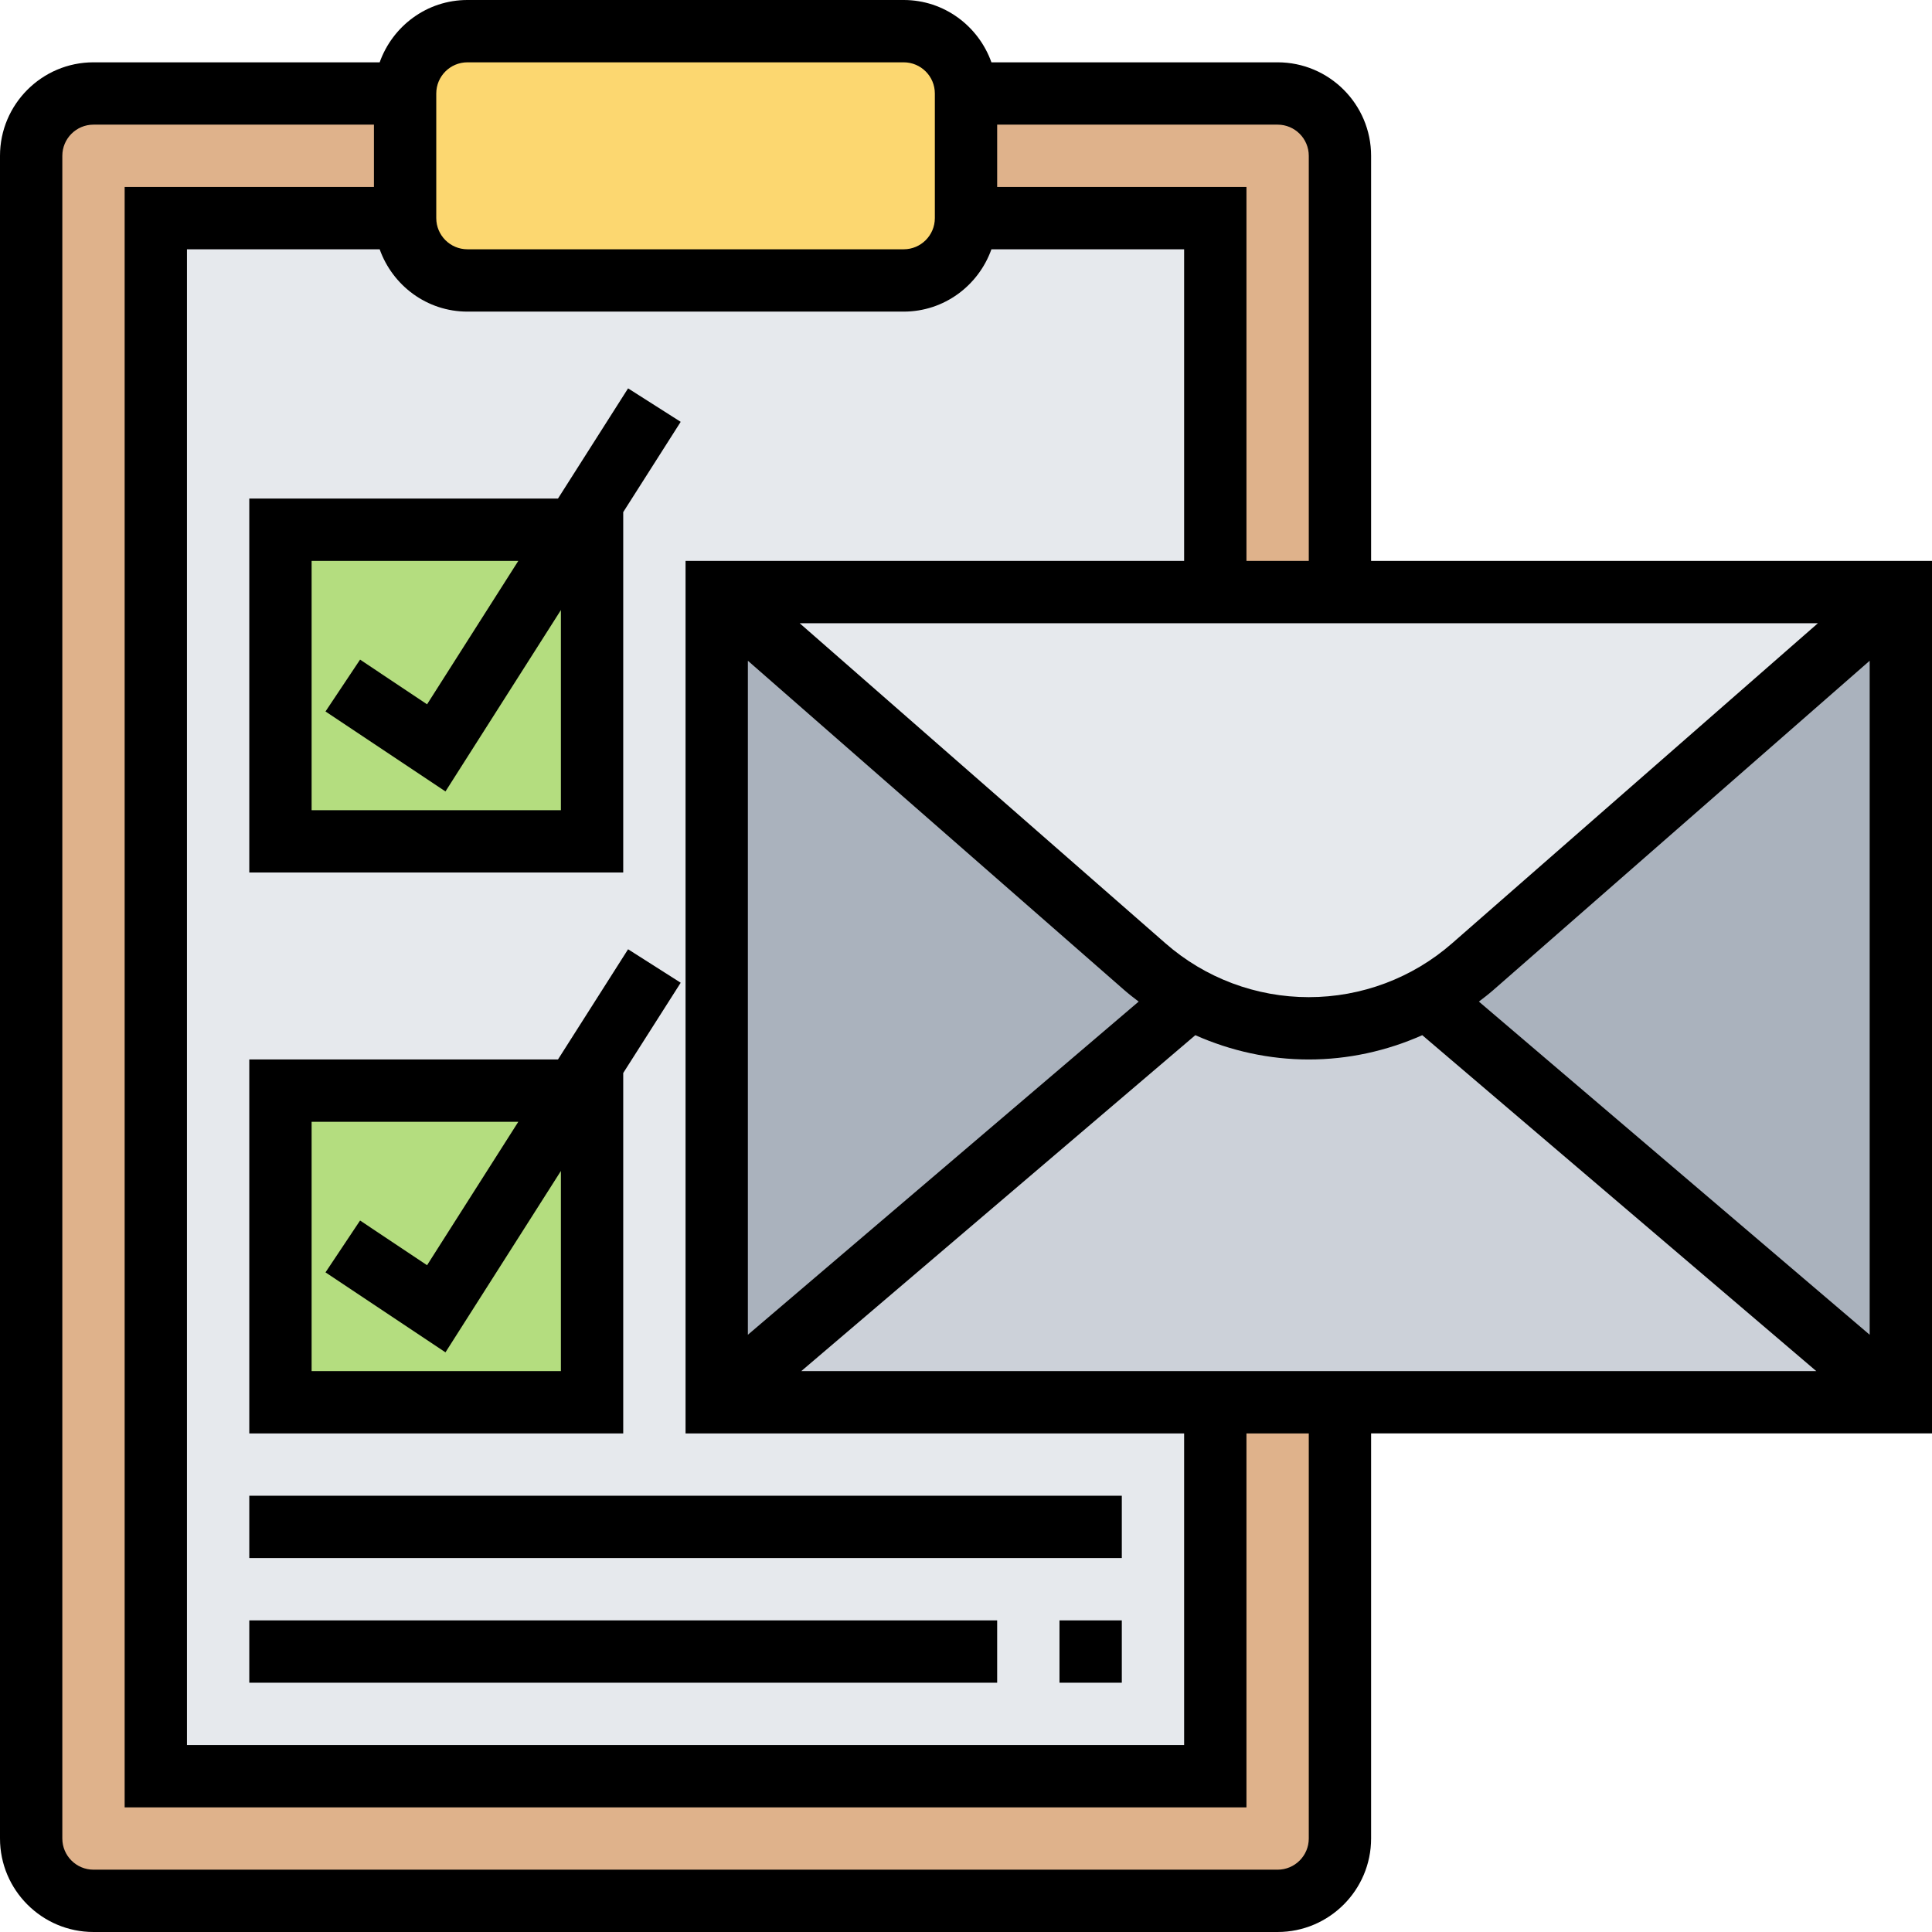 <svg height="496pt" viewBox="0 0 496 496" width="496pt" xmlns="http://www.w3.org/2000/svg"><path d="m344 360v112c0 8.801-7.199 16-16 16h-304c-8.801 0-16-7.199-16-16v-432c0-8.801 7.199-16 16-16h304c8.801 0 16 7.199 16 16zm0 0" fill="#dfb28b"/><path d="m248 24v32c0 8.801-7.199 16-16 16h-112c-8.801 0-16-7.199-16-16v-32c0-8.801 7.199-16 16-16h112c8.801 0 16 7.199 16 16zm0 0" fill="#fcd770"/><path d="m248 56c0 8.801-7.199 16-16 16h-112c-8.801 0-16-7.199-16-16h-64v400h272v-400zm0 0" fill="#e6e9ed"/><path d="m147.602 280h4.398v80h-80v-80zm0 0" fill="#b4dd7f"/><path d="m147.602 136h4.398v80h-80v-80zm0 0" fill="#b4dd7f"/><path d="m488 152v208l-121.68-103.762c4.16-2.16 8.16-4.879 11.758-8.078zm0 0" fill="#aab2bd"/><path d="m305.68 256.238-121.68 103.762v-208l109.922 96.16c3.598 3.199 7.598 5.918 11.758 8.078zm0 0" fill="#aab2bd"/><path d="m488 360h-304l121.68-103.762c9.281 5.121 19.68 7.762 30.32 7.762s21.039-2.641 30.32-7.762zm0 0" fill="#ccd1d9"/><path d="m366.32 256.238c-9.281 5.121-19.68 7.762-30.32 7.762s-21.039-2.641-30.32-7.762c-4.16-2.16-8.16-4.879-11.758-8.078l-109.922-96.16h304l-109.922 96.16c-3.598 3.199-7.598 5.918-11.758 8.078zm0 0" fill="#e6e9ed"/><path d="m496 144h-144v-104c0-13.23-10.77-24-24-24h-73.473c-3.312-9.289-12.113-16-22.527-16h-112c-10.414 0-19.215 6.711-22.527 16h-73.473c-13.23 0-24 10.77-24 24v432c0 13.23 10.77 24 24 24h304c13.23 0 24-10.77 24-24v-104h144zm-398.527-80c3.312 9.289 12.113 16 22.527 16h112c10.414 0 19.215-6.711 22.527-16h49.473v80h-128v224h128v80h-256v-384zm238.527 192c-13.535 0-26.609-4.902-36.801-13.832l-93.902-82.168h261.414l-93.91 82.168c-10.191 8.93-23.266 13.832-36.801 13.832zm-144-86.367 96.672 84.582c1.176 1.031 2.426 1.977 3.656 2.922l-100.328 85.535zm13.711 182.367 101.16-86.238c9.105 4.047 19 6.238 29.129 6.238s20.023-2.191 29.137-6.238l101.152 86.238zm173.961-94.863c1.238-.945 2.48-1.891 3.656-2.922l96.672-84.582v173.039zm-43.672-217.137v104h-16v-96h-64v-16h72c4.414 0 8 3.586 8 8zm-224-16c0-4.414 3.586-8 8-8h112c4.414 0 8 3.586 8 8v32c0 4.414-3.586 8-8 8h-112c-4.414 0-8-3.586-8-8zm224 448c0 4.414-3.586 8-8 8h-304c-4.414 0-8-3.586-8-8v-432c0-4.414 3.586-8 8-8h72v16h-64v416h288v-96h16zm0 0"/><path d="m160 131.473 14.754-23.176-13.508-8.594-18 28.297h-79.246v96h96zm-80 76.527v-64h53.062l-23.422 36.816-17.199-11.473-8.875 13.312 30.801 20.527 29.633-46.566v51.383zm0 0"/><path d="m160 275.473 14.754-23.176-13.508-8.594-18 28.297h-79.246v96h96zm-80 76.527v-64h53.062l-23.422 36.816-17.199-11.473-8.875 13.312 30.801 20.527 29.633-46.566v51.383zm0 0"/><path d="m272 416h16v16h-16zm0 0"/><path d="m64 416h192v16h-192zm0 0"/><path d="m64 384h224v16h-224zm0 0"/></svg>
